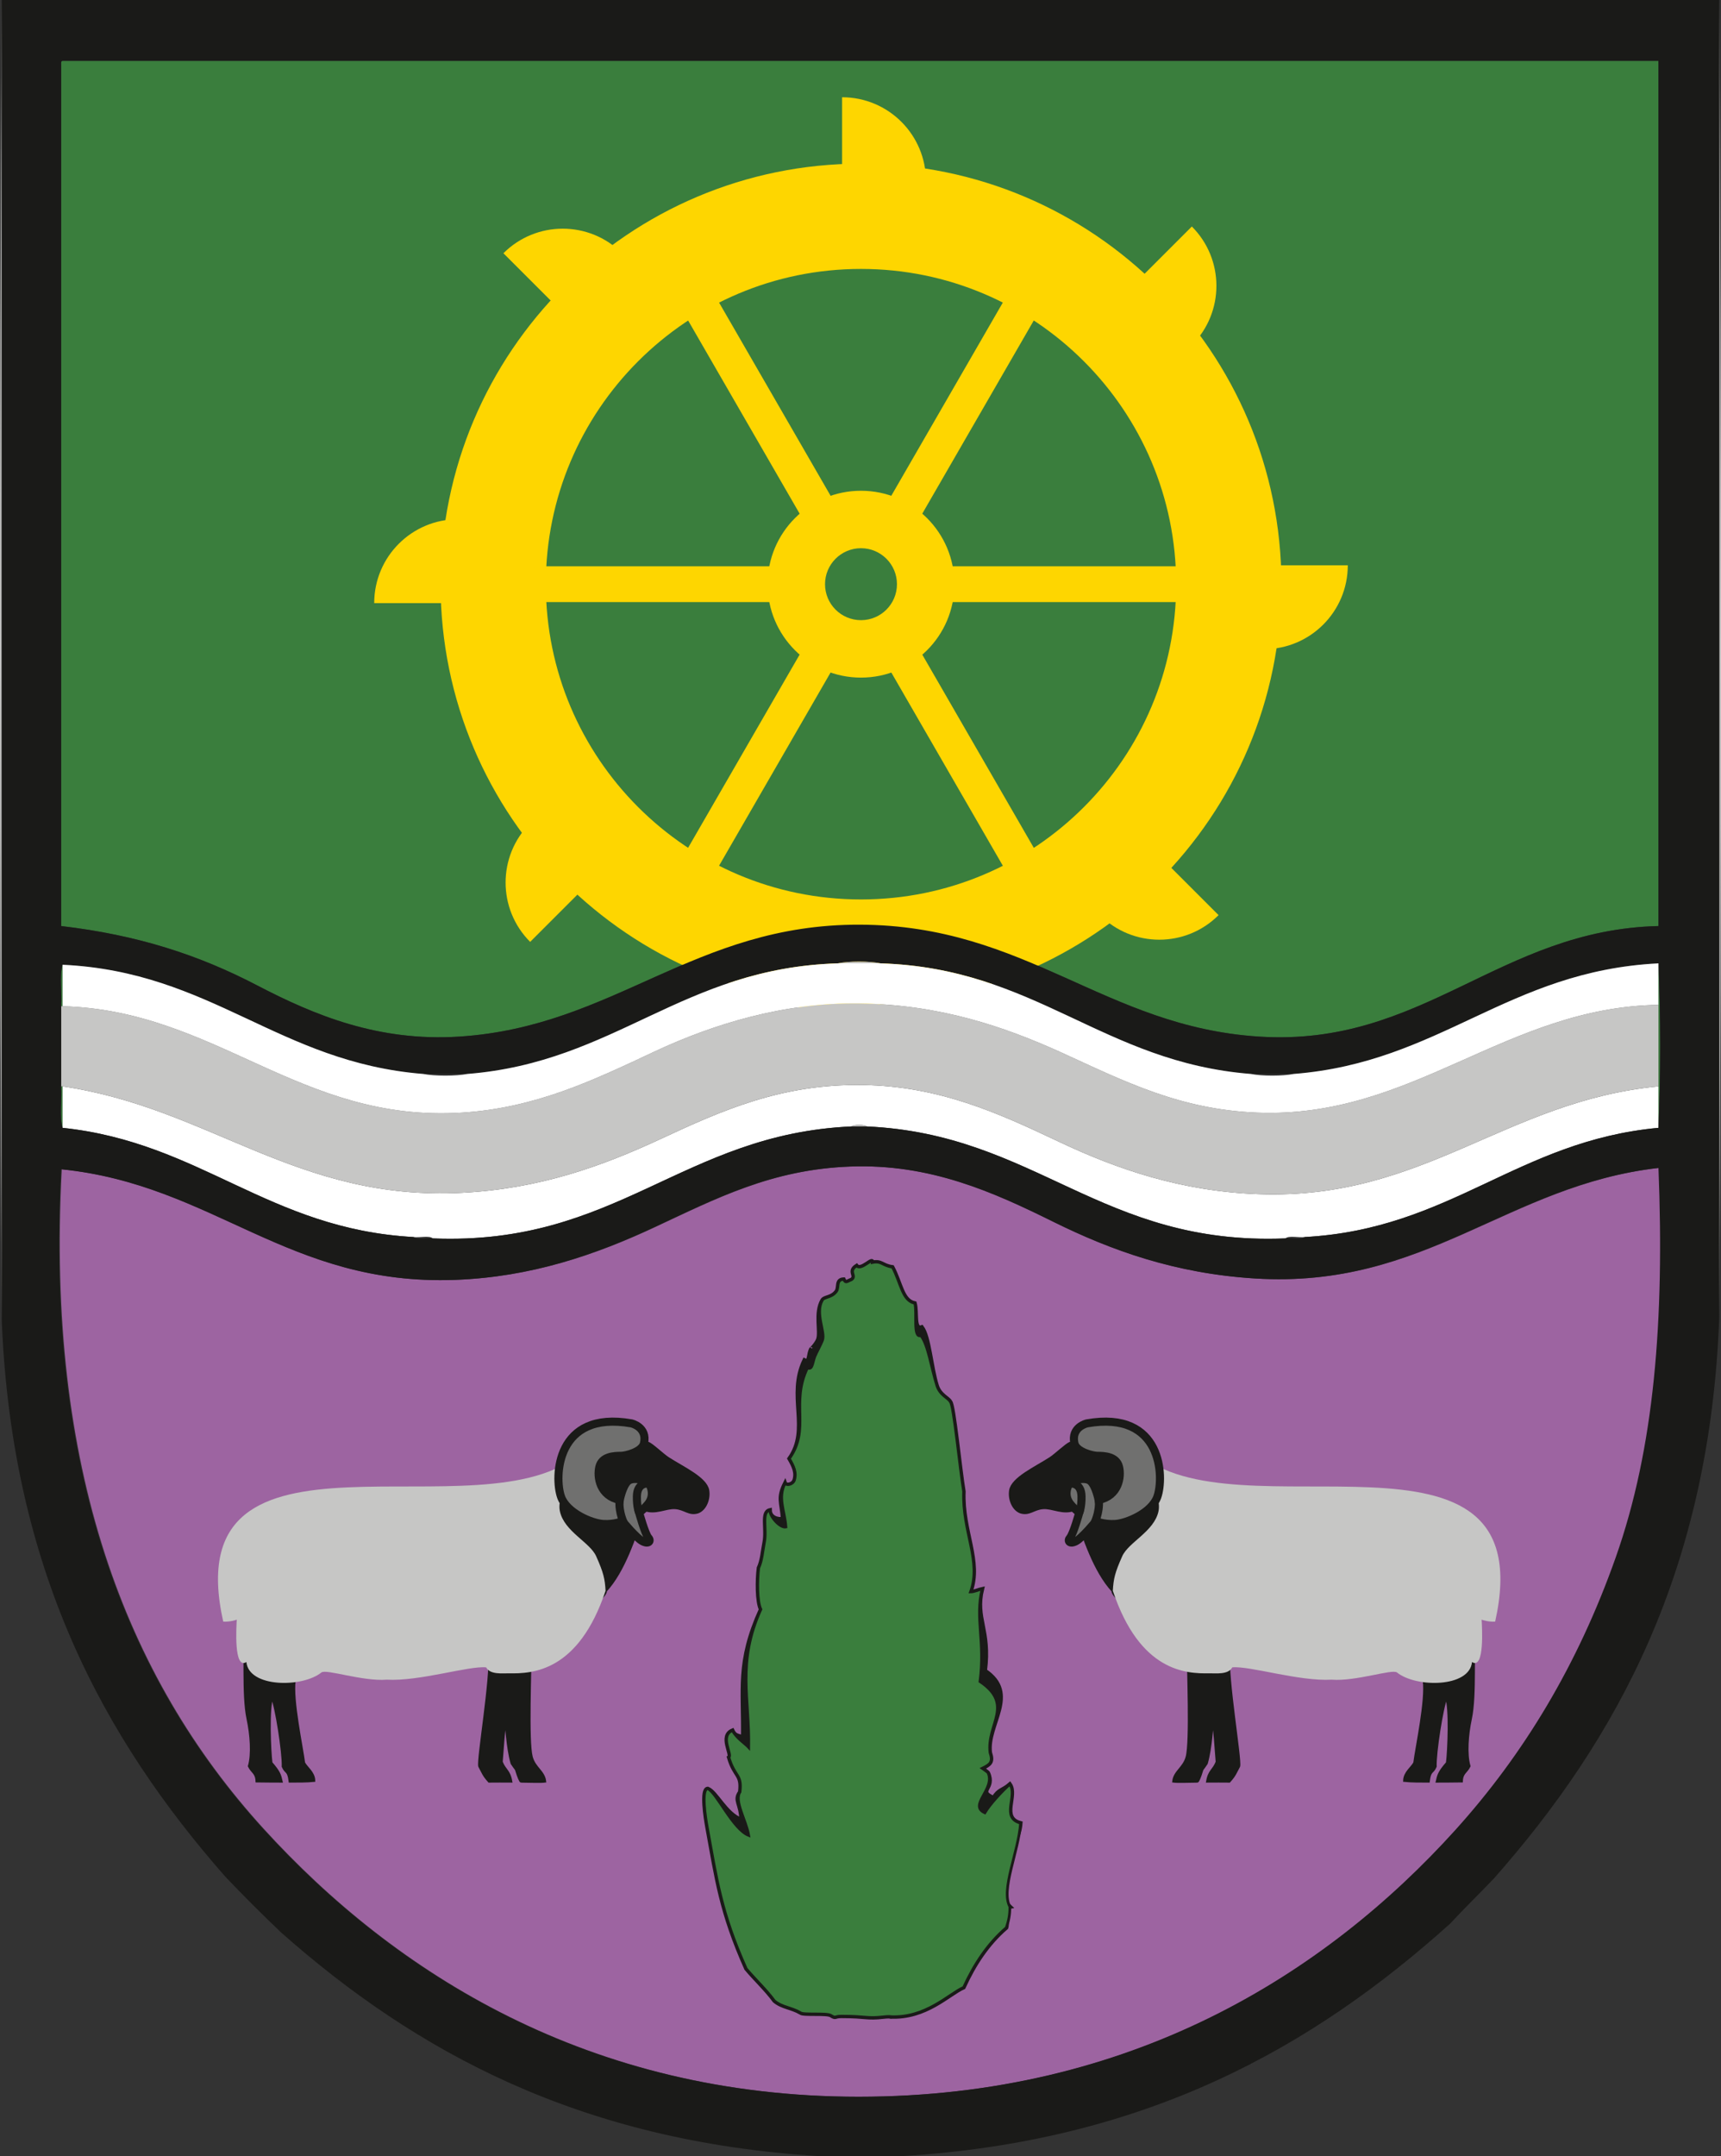 <?xml version="1.0" encoding="utf-8"?>
<!-- Generator: Adobe Illustrator 22.1.0, SVG Export Plug-In . SVG Version: 6.00 Build 0)  -->
<svg version="1.1" id="Layer_1" xmlns="http://www.w3.org/2000/svg" xmlns:xlink="http://www.w3.org/1999/xlink" x="0px" y="0px"
	 viewBox="0 0 287.999 360.717" style="enable-background:new 0 0 287.999 360.717;" xml:space="preserve">
<rect x="0" y="0" width="287.999" height="360.717" fill="#333333" stroke="none"/>
<style type="text/css">
	.st0{fill-rule:evenodd;clip-rule:evenodd;fill:#C6C6C5;}
	.st1{fill-rule:evenodd;clip-rule:evenodd;fill:#3A7E3D;}
	.st2{fill-rule:evenodd;clip-rule:evenodd;fill:#9D64A1;}
	.st3{fill:#FED600;}
	.st4{fill:none;stroke:#FED600;stroke-width:17.614;stroke-miterlimit:10;}
	.st5{fill-rule:evenodd;clip-rule:evenodd;fill:#FED600;}
	.st6{fill-rule:evenodd;clip-rule:evenodd;fill:#FFFFFF;}
	.st7{fill-rule:evenodd;clip-rule:evenodd;fill:#1A1A18;}
	.st8{fill:none;stroke:#1A1A18;stroke-width:0.452;}
	.st9{fill:#70706F;}
	.st10{fill:none;stroke:#1A1A18;stroke-width:1.355;}
	.st11{fill:none;stroke:#1A1A18;stroke-width:1.355;stroke-miterlimit:10;}
	.st12{fill:#FFFFFF;}
	.st13{fill:none;stroke:#1A1A18;stroke-width:0.677;}
</style>
<path class="st0" d="M0.289,0v220.823C-0.096,147.756-0.096,73.067,0.289,0"/>
<path class="st0" d="M287.709,0c0.387,72.916,0.387,147.443,0,220.362V0z"/>
<path class="st1" d="M10.464,10.174h267.069v144.75c-26.633,0.626-39.345,20.247-66.822,18.497
	c-25.92-1.646-38.854-18.63-66.826-18.727c-27.789-0.099-41.014,17.072-67.058,18.727c-13.502,0.862-24.206-3.575-33.76-8.554
	c-9.813-5.114-19.999-8.44-32.833-9.943V10.867C10.213,10.54,10.193,10.213,10.464,10.174"/>
<path class="st1" d="M277.533,168.106v-6.939c0.387,8.632,0.387,18.882,0,27.516v-6.935V168.106z"/>
<path class="st1" d="M10.464,161.399v6.938h-0.23C10.384,166.1,9.926,163.249,10.464,161.399"/>
<path class="st1" d="M10.233,181.747h0.23v6.936C9.925,186.83,10.383,183.98,10.233,181.747"/>
<path class="st0" d="M142.495,188.451c0.323-0.382,2.22-0.382,2.544,0H142.495z"/>
<path class="st2" d="M277.646,195.387c1.012,25.492-0.679,46.873-7.167,65.208c-6.351,17.948-15.384,32.888-26.821,45.553
	c-21.767,24.094-54.295,44.626-99.893,44.628C98.487,350.778,66,329.963,44.106,305.917c-23.173-25.451-36.421-60.499-33.762-110.3
	c25.564,2.578,37.921,19.541,65.903,18.5c12.651-0.469,23.405-4.171,33.294-8.787c10.39-4.846,19.652-9.688,32.835-10.173
	c13.366-0.494,23.948,4.282,33.991,9.25c9.623,4.756,20.336,8.656,33.76,9.479C238.665,215.639,252.226,198.271,277.646,195.387"/>
<rect x="74.062" y="94.74" class="st3" width="140.041" height="5.985"/>
<rect x="74.063" y="94.74" transform="matrix(0.5 -0.866 0.866 0.5 -12.604 173.633)" class="st3" width="140.04" height="5.986"/>
<rect x="141.089" y="27.713" transform="matrix(0.866 -0.5 0.5 0.866 -29.563 85.135)" class="st3" width="5.986" height="140.041"/>
<path class="st4" d="M205.631,97.733c0,33.991-27.557,61.549-61.549,61.549c-33.99,0-61.547-27.558-61.547-61.549
	c0-33.992,27.557-61.549,61.547-61.549C178.074,36.184,205.631,63.741,205.631,97.733z"/>
<path class="st5" d="M159.713,97.733c0,8.633-6.998,15.629-15.631,15.629c-8.632,0-15.629-6.996-15.629-15.629
	c0-8.633,6.997-15.631,15.629-15.631C152.715,82.102,159.713,89.1,159.713,97.733"/>
<path class="st1" d="M150.1,97.733c0,3.324-2.694,6.018-6.019,6.018c-3.324,0-6.017-2.694-6.017-6.018
	c0-3.324,2.693-6.019,6.017-6.019C147.406,91.714,150.1,94.409,150.1,97.733"/>
<path class="st3" d="M225.545,94.57c0,7.751-6.283,14.034-14.034,14.034c-7.752,0-14.036-6.283-14.036-14.034H225.545z"/>
<path class="st3" d="M199.448,37.894c5.481,5.481,5.481,14.368,0,19.848c-5.481,5.481-14.366,5.481-19.849,0L199.448,37.894z"/>
<path class="st3" d="M140.92,16.271c7.752,0,14.035,6.285,14.035,14.034c0,7.752-6.283,14.035-14.035,14.035V16.271z"/>
<path class="st3" d="M84.244,42.367c5.481-5.48,14.367-5.48,19.848,0c5.482,5.481,5.482,14.367,0,19.848L84.244,42.367z"/>
<path class="st3" d="M62.622,100.896c0-7.751,6.284-14.034,14.034-14.034c7.752,0,14.035,6.283,14.035,14.034H62.622z"/>
<path class="st3" d="M88.718,157.573c-5.48-5.481-5.48-14.368,0-19.848c5.48-5.481,14.367-5.481,19.848,0L88.718,157.573z"/>
<path class="st3" d="M147.247,179.195c-7.751,0-14.035-6.284-14.035-14.035c0-7.752,6.284-14.034,14.035-14.034V179.195z"/>
<path class="st3" d="M203.922,153.098c-5.48,5.481-14.367,5.48-19.846,0c-5.482-5.48-5.482-14.366-0.002-19.848L203.922,153.098z"/>
<path class="st6" d="M277.533,181.747v6.936c-23.628,2.188-34.7,16.94-59.192,18.268c-1.009,0.149-2.616-0.305-3.24,0.229
	c-30.849,1.253-41.726-17.467-70.062-18.73c-0.324-0.382-2.221-0.382-2.544,0c-28.341,1.257-39.221,19.974-70.062,18.73
	c-0.623-0.534-2.23-0.08-3.236-0.229c-24.319-1.35-35.518-15.821-58.733-18.268v-6.936c24.716,3.638,39.135,19.217,66.825,17.803
	c12.936-0.659,23.385-4.408,33.297-9.018c10.283-4.786,20.193-9.213,33.759-9.017c12.79,0.183,22.701,4.676,32.834,9.479
	c9.749,4.62,20.557,8.34,33.532,8.786C238.387,200.739,251.908,184.195,277.533,181.747"/>
<path class="st0" d="M277.533,168.106v13.642c-25.625,2.448-39.146,18.992-66.822,18.033c-12.975-0.446-23.783-4.166-33.532-8.786
	c-10.133-4.803-20.044-9.296-32.834-9.48c-13.566-0.195-23.476,4.232-33.759,9.018c-9.912,4.609-20.361,8.358-33.297,9.017
	c-27.69,1.414-42.109-14.165-66.825-17.802h-0.231v-13.412h0.231c25.778,0.695,39.721,19.517,66.825,17.803
	c12.416-0.786,22.065-5.449,32.14-10.173c9.843-4.613,21.657-8.287,34.456-8.092c13.364,0.204,24.075,3.802,33.988,8.323
	c10.305,4.698,19.594,9.454,32.604,9.942C236.507,187.114,251.906,168.519,277.533,168.106"/>
<path class="st7" d="M287.708,220.363c-1.568,42.287-17.131,70.582-37.692,93.879c-2.438,2.567-4.991,5.026-7.399,7.629
	c-22.952,20.595-50.711,36.387-91.796,38.846h-3.471h-6.706h-3.467c-40.122-2.426-67.615-17.476-90.18-37.46
	c-3.156-3.009-6.239-6.092-9.25-9.249c-20.369-23.175-35.787-51.31-37.459-93.184V0h287.42V220.363z M10.233,10.867v144.057
	c12.835,1.503,23.02,4.829,32.833,9.943c9.554,4.979,20.259,9.416,33.76,8.554c26.044-1.655,39.269-18.826,67.058-18.727
	c27.972,0.097,40.906,17.081,66.826,18.727c27.477,1.75,40.189-17.871,66.823-18.497V10.174H10.463
	C10.193,10.213,10.212,10.54,10.233,10.867 M140.183,161.166c-26.037,0.788-37.117,16.53-61.971,18.5h-7.397
	c-24.26-1.948-35.318-17.095-60.352-18.267c-0.538,1.849-0.08,4.701-0.23,6.937v13.411c0.15,2.234-0.308,5.083,0.23,6.936
	c23.216,2.447,34.414,16.918,58.734,18.268c0.621,0.531,2.228,0.081,3.236,0.229c30.841,1.244,41.721-17.473,70.061-18.73h2.544
	c28.336,1.263,39.213,19.983,70.063,18.73c1.008-0.148,2.613,0.302,3.239-0.229c24.492-1.328,35.565-16.08,59.193-18.268
	c0.386-8.634,0.386-18.884,0-27.517c-25.254,1.261-36.456,16.573-61.044,18.5h-7.167c-24.856-1.968-35.944-17.703-61.972-18.5
	C145.497,160.782,142.034,160.782,140.183,161.166 M210.013,213.886c-13.424-0.823-24.137-4.723-33.758-9.479
	c-10.043-4.968-20.627-9.744-33.992-9.25c-13.183,0.485-22.446,5.327-32.835,10.173c-9.888,4.616-20.643,8.318-33.296,8.787
	c-27.979,1.04-40.339-15.922-65.899-18.5c-2.659,49.801,10.587,84.849,33.759,110.3c21.894,24.046,54.382,44.861,99.662,44.859
	c45.596-0.002,78.125-20.534,99.89-44.628c11.438-12.665,20.473-27.605,26.821-45.553c6.491-18.335,8.179-39.716,7.168-65.208
	C252.112,198.271,238.552,215.639,210.013,213.886"/>
<path class="st6" d="M78.213,179.666c24.854-1.971,35.934-17.712,61.971-18.5h7.167c26.028,0.797,37.116,16.532,61.971,18.5
	c1.854,0.383,5.315,0.383,7.167,0c24.589-1.928,35.79-17.239,61.044-18.5v6.939c-25.627,0.414-41.026,19.008-67.055,18.034
	c-13.011-0.489-22.3-5.244-32.605-9.943c-9.913-4.52-20.624-8.119-33.988-8.323c-12.799-0.194-24.612,3.48-34.456,8.093
	c-10.074,4.723-19.724,9.387-32.14,10.173c-27.103,1.714-41.047-17.109-66.825-17.803v-6.938
	c25.034,1.172,36.092,16.32,60.352,18.268C72.742,180.049,76.285,180.049,78.213,179.666"/>
<path class="st0" d="M140.183,161.166c1.852-0.384,5.314-0.384,7.167,0H140.183z"/>
<path class="st7" d="M189.988,242.485c-0.193,0.815,1.92,0.117,1.484,0.7c1.288,1.172,3.537,7.642,4.217,7.945
	c2.324,1.04,10.973,2.323,13.357,2.307c1.244-0.008,23.441-1.108,26.936-0.703c4.84,0.564,10.949,16.61,10.828,20.253
	c-0.487,2.792,0.147,10.471-0.73,14.571c-0.556,2.612-0.811,5.901-0.226,7.911c-0.475,0.998-1.229,1.091-1.276,2.502
	C243.106,298,240.496,298,240.496,298c0.242-1.051,0.337-1.5,1.7-3.076c0.259-1.996,0.56-9.339-0.163-11.007
	c-0.709,1.504-1.924,9.351-1.841,11.615c-0.503,1.153-0.911,0.526-1.155,2.468c-1.333,0-2.914,0-4.006-0.12
	c0.041-1.335,1.254-2.105,1.699-2.956c0.333-2.632,2.041-10.55,1.58-13.76c-0.535-0.245-4.593-4.301-5.222-4.413
	c-0.581-0.106-26.338-0.035-27.442,0c-0.413,3.774,1.983,17.771,1.66,18.74c-0.568,1.027-0.648,1.458-1.597,2.509
	c-1.215-0.023-2.369,0-3.645,0c0.303-1.78,1.053-1.82,1.599-3.237c-0.142-1.497-0.411-6.601-0.73-6.557
	c-0.142,0.02-0.257,4.131-1.051,6.82c-0.012,0.039-0.718,0.994-0.73,1.032c-0.402,1.356-0.71,1.94-0.787,1.942
	c-0.121,0.006-0.244,0.01-0.365,0.011c-1.151,0.015-3.039,0.078-3.609-0.011c0.201-1.647,1.743-2.193,2.246-4.066
	c0.699-2.608,0.173-14.786,0.208-17.79c-0.912-0.57-12.818-8.357-12.621-10.014c-3.029-3.296-4.854-8.821-6.406-13.622
	c-1.881,0.815-3.647-0.375-5.259-0.258c-1.602,0.114-2.323,1.188-3.792,0.707c-1.253-0.486-1.9-2.206-1.672-3.606
	c0.33-2.031,4.141-3.743,6.659-5.367c0.918-0.592,2.689-2.311,3.331-2.544c3.028-1.113,6.297,0.111,8.162,0.979
	C188.74,241.755,187.695,242.384,189.988,242.485"/>
<path class="st8" d="M189.988,242.485c-0.193,0.815,1.92,0.117,1.484,0.7c1.288,1.172,3.537,7.642,4.217,7.945
	c2.324,1.04,10.973,2.323,13.357,2.307c1.244-0.008,23.441-1.108,26.936-0.703c4.84,0.564,10.949,16.61,10.828,20.253
	c-0.487,2.792,0.147,10.471-0.73,14.571c-0.556,2.612-0.811,5.901-0.226,7.911c-0.475,0.998-1.229,1.091-1.276,2.502
	C243.106,298,240.496,298,240.496,298c0.242-1.051,0.337-1.5,1.7-3.076c0.259-1.996,0.56-9.339-0.163-11.007
	c-0.709,1.504-1.924,9.351-1.841,11.615c-0.503,1.153-0.911,0.526-1.155,2.468c-1.333,0-2.914,0-4.006-0.12
	c0.041-1.335,1.254-2.105,1.699-2.956c0.333-2.632,2.041-10.55,1.58-13.76c-0.535-0.245-4.593-4.301-5.222-4.413
	c-0.581-0.106-26.338-0.035-27.442,0c-0.413,3.774,1.983,17.771,1.66,18.74c-0.568,1.027-0.648,1.458-1.597,2.509
	c-1.215-0.023-2.369,0-3.645,0c0.303-1.78,1.053-1.82,1.599-3.237c-0.142-1.497-0.411-6.601-0.73-6.557
	c-0.142,0.02-0.257,4.131-1.051,6.82c-0.012,0.039-0.718,0.994-0.73,1.032c-0.402,1.356-0.71,1.94-0.787,1.942
	c-0.121,0.006-0.244,0.01-0.365,0.011c-1.151,0.015-3.039,0.078-3.609-0.011c0.201-1.647,1.743-2.193,2.246-4.066
	c0.699-2.608,0.173-14.786,0.208-17.79c-0.912-0.57-12.818-8.357-12.621-10.014c-3.029-3.296-4.854-8.821-6.406-13.622
	c-1.881,0.815-3.647-0.375-5.259-0.258c-1.602,0.114-2.323,1.188-3.792,0.707c-1.253-0.486-1.9-2.206-1.672-3.606
	c0.33-2.031,4.141-3.743,6.659-5.367c0.918-0.592,2.689-2.311,3.331-2.544c3.028-1.113,6.297,0.111,8.162,0.979
	C188.74,241.755,187.695,242.384,189.988,242.485z"/>
<path class="st0" d="M186.224,266.129c0.115-2.006,0.346-3.021,1.572-5.771c1.057-2.37,5.343-4.129,6.071-7.529
	c0.728-3.399-3.989-9.209-3.522-9.835c16.137,14.669,68.065-8.536,59.863,28.293c-0.914,0.086-2.07-0.23-2.265-0.324
	c0.056,1.145,0.537,8.433-1.612,7.09c-0.402,4.296-9.369,4.316-12.55,1.747c-0.784-0.634-6.887,1.523-10.934,1.201
	c-5.457,0.316-13.714-2.342-16.632-2.058c-0.678,1.262-2.718,0.974-3.848,0.997C198.47,280.011,190.761,279.683,186.224,266.129"/>
<path class="st9" d="M181.894,238.126c0,0-2.703,0.606-2.099,3.332c0.322,1.451,3.118,2.103,3.851,2.099
	c1.17-0.006,3.178,0.1,3.611,1.826c0.438,1.726-0.086,4.897-3.412,5.553c0,0-0.445-2.329-1.353-3.144
	c-0.909-0.812-3.209-0.073-3.415,0.205c-0.48,0.646-1.115,2.255,0.096,3.689c0.912,1.076,1.448,1.333,1.448,1.333
	s-1,3.615-1.565,4.243c-0.478,0.532-0.062,1.129,0.986,0.585c1.051-0.542,3.37-3.365,3.37-3.365s1.23,0.582,3.181,0.477
	c1.951-0.105,6.093-1.836,7.072-4.523C194.847,247.172,194.56,235.893,181.894,238.126"/>
<path class="st10" d="M181.894,238.126c0,0-2.703,0.606-2.099,3.332c0.322,1.451,3.118,2.103,3.851,2.099
	c1.17-0.006,3.178,0.1,3.611,1.826c0.438,1.726-0.086,4.897-3.412,5.553c0,0-0.445-2.329-1.353-3.144
	c-0.909-0.812-3.209-0.073-3.415,0.205c-0.48,0.646-1.115,2.255,0.096,3.689c0.912,1.076,1.448,1.333,1.448,1.333
	s-1,3.615-1.565,4.243c-0.478,0.532-0.062,1.129,0.986,0.585c1.051-0.542,3.37-3.365,3.37-3.365s1.23,0.582,3.181,0.477
	c1.951-0.105,6.093-1.836,7.072-4.523C194.847,247.172,194.56,235.893,181.894,238.126z"/>
<path class="st11" d="M179.12,248.185c0,0,1.829-0.218,1.865,2.154c0.029,1.81-0.364,2.68-0.364,2.68"/>
<path class="st12" d="M183.887,251.047c0.153,2.032-0.76,3.787-0.76,3.787"/>
<path class="st11" d="M183.887,251.047c0.153,2.032-0.76,3.787-0.76,3.787"/>
<path class="st7" d="M97.574,242.485c0.194,0.815-1.92,0.117-1.483,0.7c-1.288,1.172-3.538,7.642-4.218,7.945
	c-2.323,1.04-10.971,2.323-13.356,2.307c-1.242-0.008-23.441-1.108-26.935-0.703c-4.843,0.564-10.949,16.61-10.827,20.253
	c0.485,2.792-0.148,10.471,0.727,14.571c0.559,2.612,0.812,5.901,0.227,7.911c0.476,0.998,1.229,1.091,1.276,2.502
	C44.457,298,47.066,298,47.066,298c-0.242-1.051-0.336-1.5-1.697-3.076c-0.261-1.996-0.561-9.339,0.161-11.007
	c0.71,1.504,1.924,9.351,1.841,11.615c0.504,1.153,0.912,0.526,1.154,2.468c1.334,0,2.913,0,4.006-0.12
	c-0.039-1.335-1.253-2.105-1.699-2.956c-0.33-2.632-2.038-10.55-1.578-13.76c0.533-0.245,4.592-4.301,5.221-4.413
	c0.583-0.106,26.337-0.035,27.442,0c0.411,3.774-1.984,17.771-1.659,18.74c0.566,1.027,0.646,1.458,1.598,2.509
	c1.213-0.023,2.368,0,3.643,0c-0.304-1.78-1.052-1.82-1.599-3.237c0.143-1.497,0.41-6.601,0.729-6.557
	c0.144,0.02,0.259,4.131,1.05,6.82c0.014,0.039,0.721,0.994,0.73,1.032c0.401,1.356,0.711,1.94,0.79,1.942
	c0.12,0.006,0.243,0.01,0.365,0.011c1.149,0.015,3.037,0.078,3.608-0.011c-0.202-1.647-1.745-2.193-2.246-4.066
	c-0.698-2.608-0.174-14.786-0.209-17.79c0.913-0.57,12.818-8.357,12.621-10.014c3.03-3.296,4.854-8.821,6.408-13.622
	c1.879,0.815,3.646-0.375,5.258-0.258c1.603,0.114,2.324,1.188,3.792,0.707c1.252-0.486,1.9-2.206,1.671-3.606
	c-0.33-2.031-4.14-3.743-6.659-5.367c-0.918-0.592-2.687-2.311-3.33-2.544c-3.027-1.113-6.297,0.111-8.162,0.979
	C98.824,241.755,99.869,242.384,97.574,242.485"/>
<path class="st8" d="M97.574,242.485c0.194,0.815-1.92,0.117-1.483,0.7c-1.288,1.172-3.538,7.642-4.218,7.945
	c-2.323,1.04-10.971,2.323-13.356,2.307c-1.242-0.008-23.441-1.108-26.935-0.703c-4.843,0.564-10.949,16.61-10.827,20.253
	c0.485,2.792-0.148,10.471,0.727,14.571c0.559,2.612,0.812,5.901,0.227,7.911c0.476,0.998,1.229,1.091,1.276,2.502
	C44.457,298,47.066,298,47.066,298c-0.242-1.051-0.336-1.5-1.697-3.076c-0.261-1.996-0.561-9.339,0.161-11.007
	c0.71,1.504,1.924,9.351,1.841,11.615c0.504,1.153,0.912,0.526,1.154,2.468c1.334,0,2.913,0,4.006-0.12
	c-0.039-1.335-1.253-2.105-1.699-2.956c-0.33-2.632-2.038-10.55-1.578-13.76c0.533-0.245,4.592-4.301,5.221-4.413
	c0.583-0.106,26.337-0.035,27.442,0c0.411,3.774-1.984,17.771-1.659,18.74c0.566,1.027,0.646,1.458,1.598,2.509
	c1.213-0.023,2.368,0,3.643,0c-0.304-1.78-1.052-1.82-1.599-3.237c0.143-1.497,0.41-6.601,0.729-6.557
	c0.144,0.02,0.259,4.131,1.05,6.82c0.014,0.039,0.721,0.994,0.73,1.032c0.401,1.356,0.711,1.94,0.79,1.942
	c0.12,0.006,0.243,0.01,0.365,0.011c1.149,0.015,3.037,0.078,3.608-0.011c-0.202-1.647-1.745-2.193-2.246-4.066
	c-0.698-2.608-0.174-14.786-0.209-17.79c0.913-0.57,12.818-8.357,12.621-10.014c3.03-3.296,4.854-8.821,6.408-13.622
	c1.879,0.815,3.646-0.375,5.258-0.258c1.603,0.114,2.324,1.188,3.792,0.707c1.252-0.486,1.9-2.206,1.671-3.606
	c-0.33-2.031-4.14-3.743-6.659-5.367c-0.918-0.592-2.687-2.311-3.33-2.544c-3.027-1.113-6.297,0.111-8.162,0.979
	C98.824,241.755,99.869,242.384,97.574,242.485z"/>
<path class="st0" d="M101.338,266.129c-0.113-2.006-0.344-3.021-1.57-5.771c-1.058-2.37-5.343-4.129-6.073-7.529
	c-0.728-3.399,3.99-9.209,3.522-9.835c-16.136,14.669-68.064-8.536-59.863,28.293c0.916,0.086,2.073-0.23,2.265-0.324
	c-0.054,1.145-0.535,8.433,1.614,7.09c0.402,4.296,9.369,4.316,12.55,1.747c0.784-0.634,6.885,1.523,10.932,1.201
	c5.459,0.316,13.715-2.342,16.633-2.058c0.679,1.262,2.716,0.974,3.847,0.997C89.093,280.011,96.803,279.683,101.338,266.129"/>
<path class="st9" d="M105.67,238.126c0,0,2.701,0.606,2.098,3.332c-0.321,1.451-3.116,2.103-3.852,2.099
	c-1.168-0.006-3.176,0.1-3.609,1.826c-0.438,1.726,0.086,4.897,3.412,5.553c0,0,0.445-2.329,1.352-3.144
	c0.908-0.812,3.21-0.073,3.416,0.205c0.478,0.646,1.115,2.255-0.099,3.689c-0.909,1.076-1.444,1.333-1.444,1.333
	s0.997,3.615,1.562,4.243c0.481,0.532,0.062,1.129-0.986,0.585c-1.051-0.542-3.368-3.365-3.368-3.365s-1.23,0.582-3.181,0.477
	c-1.953-0.105-6.094-1.836-7.072-4.523C92.717,247.172,93.004,235.893,105.67,238.126"/>
<path class="st10" d="M105.67,238.126c0,0,2.701,0.606,2.098,3.332c-0.321,1.451-3.116,2.103-3.852,2.099
	c-1.168-0.006-3.176,0.1-3.609,1.826c-0.438,1.726,0.086,4.897,3.412,5.553c0,0,0.445-2.329,1.352-3.144
	c0.908-0.812,3.21-0.073,3.416,0.205c0.478,0.646,1.115,2.255-0.099,3.689c-0.909,1.076-1.444,1.333-1.444,1.333
	s0.997,3.615,1.562,4.243c0.481,0.532,0.062,1.129-0.986,0.585c-1.051-0.542-3.368-3.365-3.368-3.365s-1.23,0.582-3.181,0.477
	c-1.953-0.105-6.094-1.836-7.072-4.523C92.717,247.172,93.004,235.893,105.67,238.126z"/>
<path class="st11" d="M108.443,248.185c0,0-1.828-0.218-1.863,2.154c-0.03,1.81,0.364,2.68,0.364,2.68"/>
<path class="st12" d="M103.677,251.047c-0.154,2.032,0.757,3.787,0.757,3.787"/>
<path class="st11" d="M103.677,251.047c-0.154,2.032,0.757,3.787,0.757,3.787"/>
<path class="st7" d="M159.027,234.526c0.568,0.469,1.605,11.309,2.229,14.995c-0.261,6.667,3.037,11.689,1.15,16.807
	c0.598,0.004,1.465-0.399,1.944-0.497c-1.201,4.953,1.363,6.839,0.48,13.676c5.789,3.887,0.243,8.984,0.842,13.69
	c0.544,1.648,0,1.977-1.309,2.634c0,0,1.031,0.716,0.988,0.773c1.211,2.728-1.886,2.912,0.905,4.176
	c0.859-1.448,1.473-1.18,2.74-2.28c1.324,1.913-1.58,5.618,1.785,6.496c-0.309,4.759-6.338,9.78-1.785,13.992
	c-1.334,0.217-0.241,2.464-0.596,3.502c-3.133,2.696-5.382,6.141-7.144,9.994c-2.476,1.086-6.338,5.221-12.331,4.891
	c0.481,0.119,0.319-0.13-1.035,0.027c-2.93,0.338-2.769-0.111-7.08-0.111c-1.268,0-0.849,0.424-1.777-0.134
	c-0.724-0.443-4.688-0.028-5.081-0.443c-1.517-0.89-3.066-0.894-4.355-1.978c-1.361-1.865-3.361-3.737-4.72-5.382
	c-4.25-9.502-4.93-14.988-6.534-23.741c-0.257-1.405-1.033-6.317,0.091-6.371c1.467,0.59,2.953,4.177,5.625,5.218
	c-0.061-2.751-1.251-3.216-0.221-4.668c0.367-3.053-0.868-2.421-1.86-5.79c0.637-0.446-1.605-3.577,0.592-4.5
	c0.544,1.166,1.268,0.727,1.764,1.277c0.134-8.242-1.027-12.669,2.996-21.541c-0.641-1.294-0.619-4.874-0.365-6.921
	c0.587-1.285,0.64-2.63,0.962-4.304c0.439-2.265-0.548-5.037,0.901-5.367c0,1.166,1.274,1.648,2.18,1.429
	c-0.202-2.787-0.89-3.449,0.363-5.937c0.135,0.39,1.177,0.331,1.543-0.437c0.455-1.32-0.09-2.419-0.82-3.679
	c3.55-4.965-0.353-10.48,2.521-16.462c0.969,0.512,0.573-1.034,1.193-2c-0.283,0.443,0.842-0.757,1.098-1.488
	c0.464-1.326-0.524-4.398,0.699-6.538c0.352-0.622,1.553-0.368,2.377-1.499c0.482-0.656-0.127-1.934,1.192-2.001
	c0.332,0.72,0.54,0.367,1.357,0.037c0.887-0.658-0.67-1.353,0.818-2.309c0.748,0.908,2.789-1.576,2.631-0.548
	c1.543-0.331,1.684,0.548,3.359,0.769c1.452,2.748,1.633,5.608,3.739,6.049c0.429,1.529-0.202,4.503,1.189,3.998
	c1.234,1.634,1.523,6.654,2.512,9.789C157.295,233.449,158.736,233.893,159.027,234.526"/>
<path class="st13" d="M159.027,234.526c0.568,0.469,1.605,11.309,2.229,14.995c-0.261,6.667,3.037,11.689,1.15,16.807
	c0.598,0.004,1.465-0.399,1.944-0.497c-1.201,4.953,1.363,6.839,0.48,13.676c5.789,3.887,0.243,8.984,0.842,13.69
	c0.544,1.648,0,1.977-1.309,2.634c0,0,1.031,0.716,0.988,0.773c1.211,2.728-1.886,2.912,0.905,4.176
	c0.859-1.448,1.473-1.18,2.74-2.28c1.324,1.913-1.58,5.618,1.785,6.496c-0.309,4.759-6.338,9.78-1.785,13.992
	c-1.334,0.217-0.241,2.464-0.596,3.502c-3.133,2.696-5.382,6.141-7.144,9.994c-2.476,1.086-6.338,5.221-12.331,4.891
	c0.481,0.119,0.319-0.13-1.035,0.027c-2.93,0.338-2.769-0.111-7.08-0.111c-1.268,0-0.849,0.424-1.777-0.134
	c-0.724-0.443-4.688-0.028-5.081-0.443c-1.517-0.89-3.066-0.894-4.355-1.978c-1.361-1.865-3.361-3.737-4.72-5.382
	c-4.25-9.502-4.93-14.988-6.534-23.741c-0.257-1.405-1.033-6.317,0.091-6.371c1.467,0.59,2.953,4.177,5.625,5.218
	c-0.061-2.751-1.251-3.216-0.221-4.668c0.367-3.053-0.868-2.421-1.86-5.79c0.637-0.446-1.605-3.577,0.592-4.5
	c0.544,1.166,1.268,0.727,1.764,1.277c0.134-8.242-1.027-12.669,2.996-21.541c-0.641-1.294-0.619-4.874-0.365-6.921
	c0.587-1.285,0.64-2.63,0.962-4.304c0.439-2.265-0.548-5.037,0.901-5.367c0,1.166,1.274,1.648,2.18,1.429
	c-0.202-2.787-0.89-3.449,0.363-5.937c0.135,0.39,1.177,0.331,1.543-0.437c0.455-1.32-0.09-2.419-0.82-3.679
	c3.55-4.965-0.353-10.48,2.521-16.462c0.969,0.512,0.573-1.034,1.193-2c-0.283,0.443,0.842-0.757,1.098-1.488
	c0.464-1.326-0.524-4.398,0.699-6.538c0.352-0.622,1.553-0.368,2.377-1.499c0.482-0.656-0.127-1.934,1.192-2.001
	c0.332,0.72,0.54,0.367,1.357,0.037c0.887-0.658-0.67-1.353,0.818-2.309c0.748,0.908,2.789-1.576,2.631-0.548
	c1.543-0.331,1.684,0.548,3.359,0.769c1.452,2.748,1.633,5.608,3.739,6.049c0.429,1.529-0.202,4.503,1.189,3.998
	c1.234,1.634,1.523,6.654,2.512,9.789C157.295,233.449,158.736,233.893,159.027,234.526z"/>
<path class="st1" d="M159.027,234.526c0.568,0.469,1.605,11.309,2.229,14.995c-0.261,6.667,3.037,11.689,1.15,16.807
	c0.598,0.004,1.465-0.399,1.944-0.497c-1.201,4.953,0.527,8.644-0.357,15.484c5.788,3.887,1.08,7.176,1.679,11.882
	c0.544,1.648,0,1.977-1.309,2.634c0,0,1.031,0.716,0.988,0.773c1.211,2.728-3.338,5.41-0.547,6.674
	c0.859-1.447,2.925-3.678,4.192-4.778c1.324,1.913-1.58,5.618,1.785,6.496c-0.309,4.759-3.352,11.14-1.785,13.992
	c0.013,1.438-0.241,2.464-0.596,3.502c-3.133,2.696-5.382,6.141-7.144,9.994c-2.476,1.086-6.338,5.221-12.331,4.891
	c0.481,0.119,0.319-0.13-1.035,0.027c-2.93,0.338-2.769-0.111-7.08-0.111c-1.268,0-0.849,0.424-1.777-0.134
	c-0.724-0.443-4.688-0.028-5.081-0.443c-1.517-0.89-3.066-0.894-4.355-1.978c-1.361-1.865-3.361-3.737-4.72-5.382
	c-4.25-9.502-4.93-14.988-6.534-23.741c-0.257-1.405-1.033-6.317,0.091-6.371c1.467,0.59,4.191,6.784,6.864,7.825
	c-0.406-2.477-2.49-5.823-1.46-7.275c0.367-3.053-0.868-2.421-1.86-5.79c0.637-0.446-1.605-3.577,0.592-4.5
	c0.544,1.166,2.233,2.294,2.728,2.842c0.135-8.242-1.991-14.234,2.032-23.106c-0.641-1.294-0.619-4.874-0.365-6.921
	c0.587-1.285,0.64-2.63,0.962-4.304c0.439-2.265-0.548-5.037,0.901-5.367c0,1.166,1.788,3.035,2.695,2.819
	c-0.203-2.787-1.405-4.839-0.152-7.327c0.135,0.39,1.177,0.331,1.543-0.437c0.455-1.32-0.09-2.419-0.82-3.679
	c3.55-4.965,0.162-9.206,3.037-15.185c0.967,0.512,0.825-1.366,1.443-2.332c-0.281,0.443,0.826-1.601,1.082-2.333
	c0.465-1.324-1.274-4.498-0.051-6.638c0.352-0.622,1.553-0.368,2.377-1.499c0.482-0.656-0.127-1.934,1.192-2.001
	c0.332,0.72,0.54,0.367,1.357,0.037c0.887-0.658-0.67-1.353,0.818-2.309c0.748,0.908,2.789-1.576,2.631-0.548
	c1.543-0.331,1.684,0.548,3.359,0.769c1.452,2.748,1.633,5.608,3.739,6.049c0.429,1.529-0.364,5.908,1.026,5.404
	c1.236,1.634,1.686,5.248,2.675,8.383C157.295,233.449,158.736,233.893,159.027,234.526"/>
<path class="st8" d="M159.027,234.526c0.568,0.469,1.605,11.309,2.229,14.995c-0.261,6.667,3.037,11.689,1.15,16.807
	c0.598,0.004,1.465-0.399,1.944-0.497c-1.201,4.953,0.527,8.644-0.357,15.484c5.788,3.887,1.08,7.176,1.679,11.882
	c0.544,1.648,0,1.977-1.309,2.634c0,0,1.031,0.716,0.988,0.773c1.211,2.728-3.338,5.41-0.547,6.674
	c0.859-1.447,2.925-3.678,4.192-4.778c1.324,1.913-1.58,5.618,1.785,6.496c-0.309,4.759-3.352,11.14-1.785,13.992
	c0.013,1.438-0.241,2.464-0.596,3.502c-3.133,2.696-5.382,6.141-7.144,9.994c-2.476,1.086-6.338,5.221-12.331,4.891
	c0.481,0.119,0.319-0.13-1.035,0.027c-2.93,0.338-2.769-0.111-7.08-0.111c-1.268,0-0.849,0.424-1.777-0.134
	c-0.724-0.443-4.688-0.028-5.081-0.443c-1.517-0.89-3.066-0.894-4.355-1.978c-1.361-1.865-3.361-3.737-4.72-5.382
	c-4.25-9.502-4.93-14.988-6.534-23.741c-0.257-1.405-1.033-6.317,0.091-6.371c1.467,0.59,4.191,6.784,6.864,7.825
	c-0.406-2.477-2.49-5.823-1.46-7.275c0.367-3.053-0.868-2.421-1.86-5.79c0.637-0.446-1.605-3.577,0.592-4.5
	c0.544,1.166,2.233,2.294,2.728,2.842c0.135-8.242-1.991-14.234,2.032-23.106c-0.641-1.294-0.619-4.874-0.365-6.921
	c0.587-1.285,0.64-2.63,0.962-4.304c0.439-2.265-0.548-5.037,0.901-5.367c0,1.166,1.788,3.035,2.695,2.819
	c-0.203-2.787-1.405-4.839-0.152-7.327c0.135,0.39,1.177,0.331,1.543-0.437c0.455-1.32-0.09-2.419-0.82-3.679
	c3.55-4.965,0.162-9.206,3.037-15.185c0.967,0.512,0.825-1.366,1.443-2.332c-0.281,0.443,0.826-1.601,1.082-2.333
	c0.465-1.324-1.274-4.498-0.051-6.638c0.352-0.622,1.553-0.368,2.377-1.499c0.482-0.656-0.127-1.934,1.192-2.001
	c0.332,0.72,0.54,0.367,1.357,0.037c0.887-0.658-0.67-1.353,0.818-2.309c0.748,0.908,2.789-1.576,2.631-0.548
	c1.543-0.331,1.684,0.548,3.359,0.769c1.452,2.748,1.633,5.608,3.739,6.049c0.429,1.529-0.364,5.908,1.026,5.404
	c1.236,1.634,1.686,5.248,2.675,8.383C157.295,233.449,158.736,233.893,159.027,234.526z"/>
<g>
</g>
<g>
</g>
<g>
</g>
<g>
</g>
<g>
</g>
<g>
</g>
</svg>
